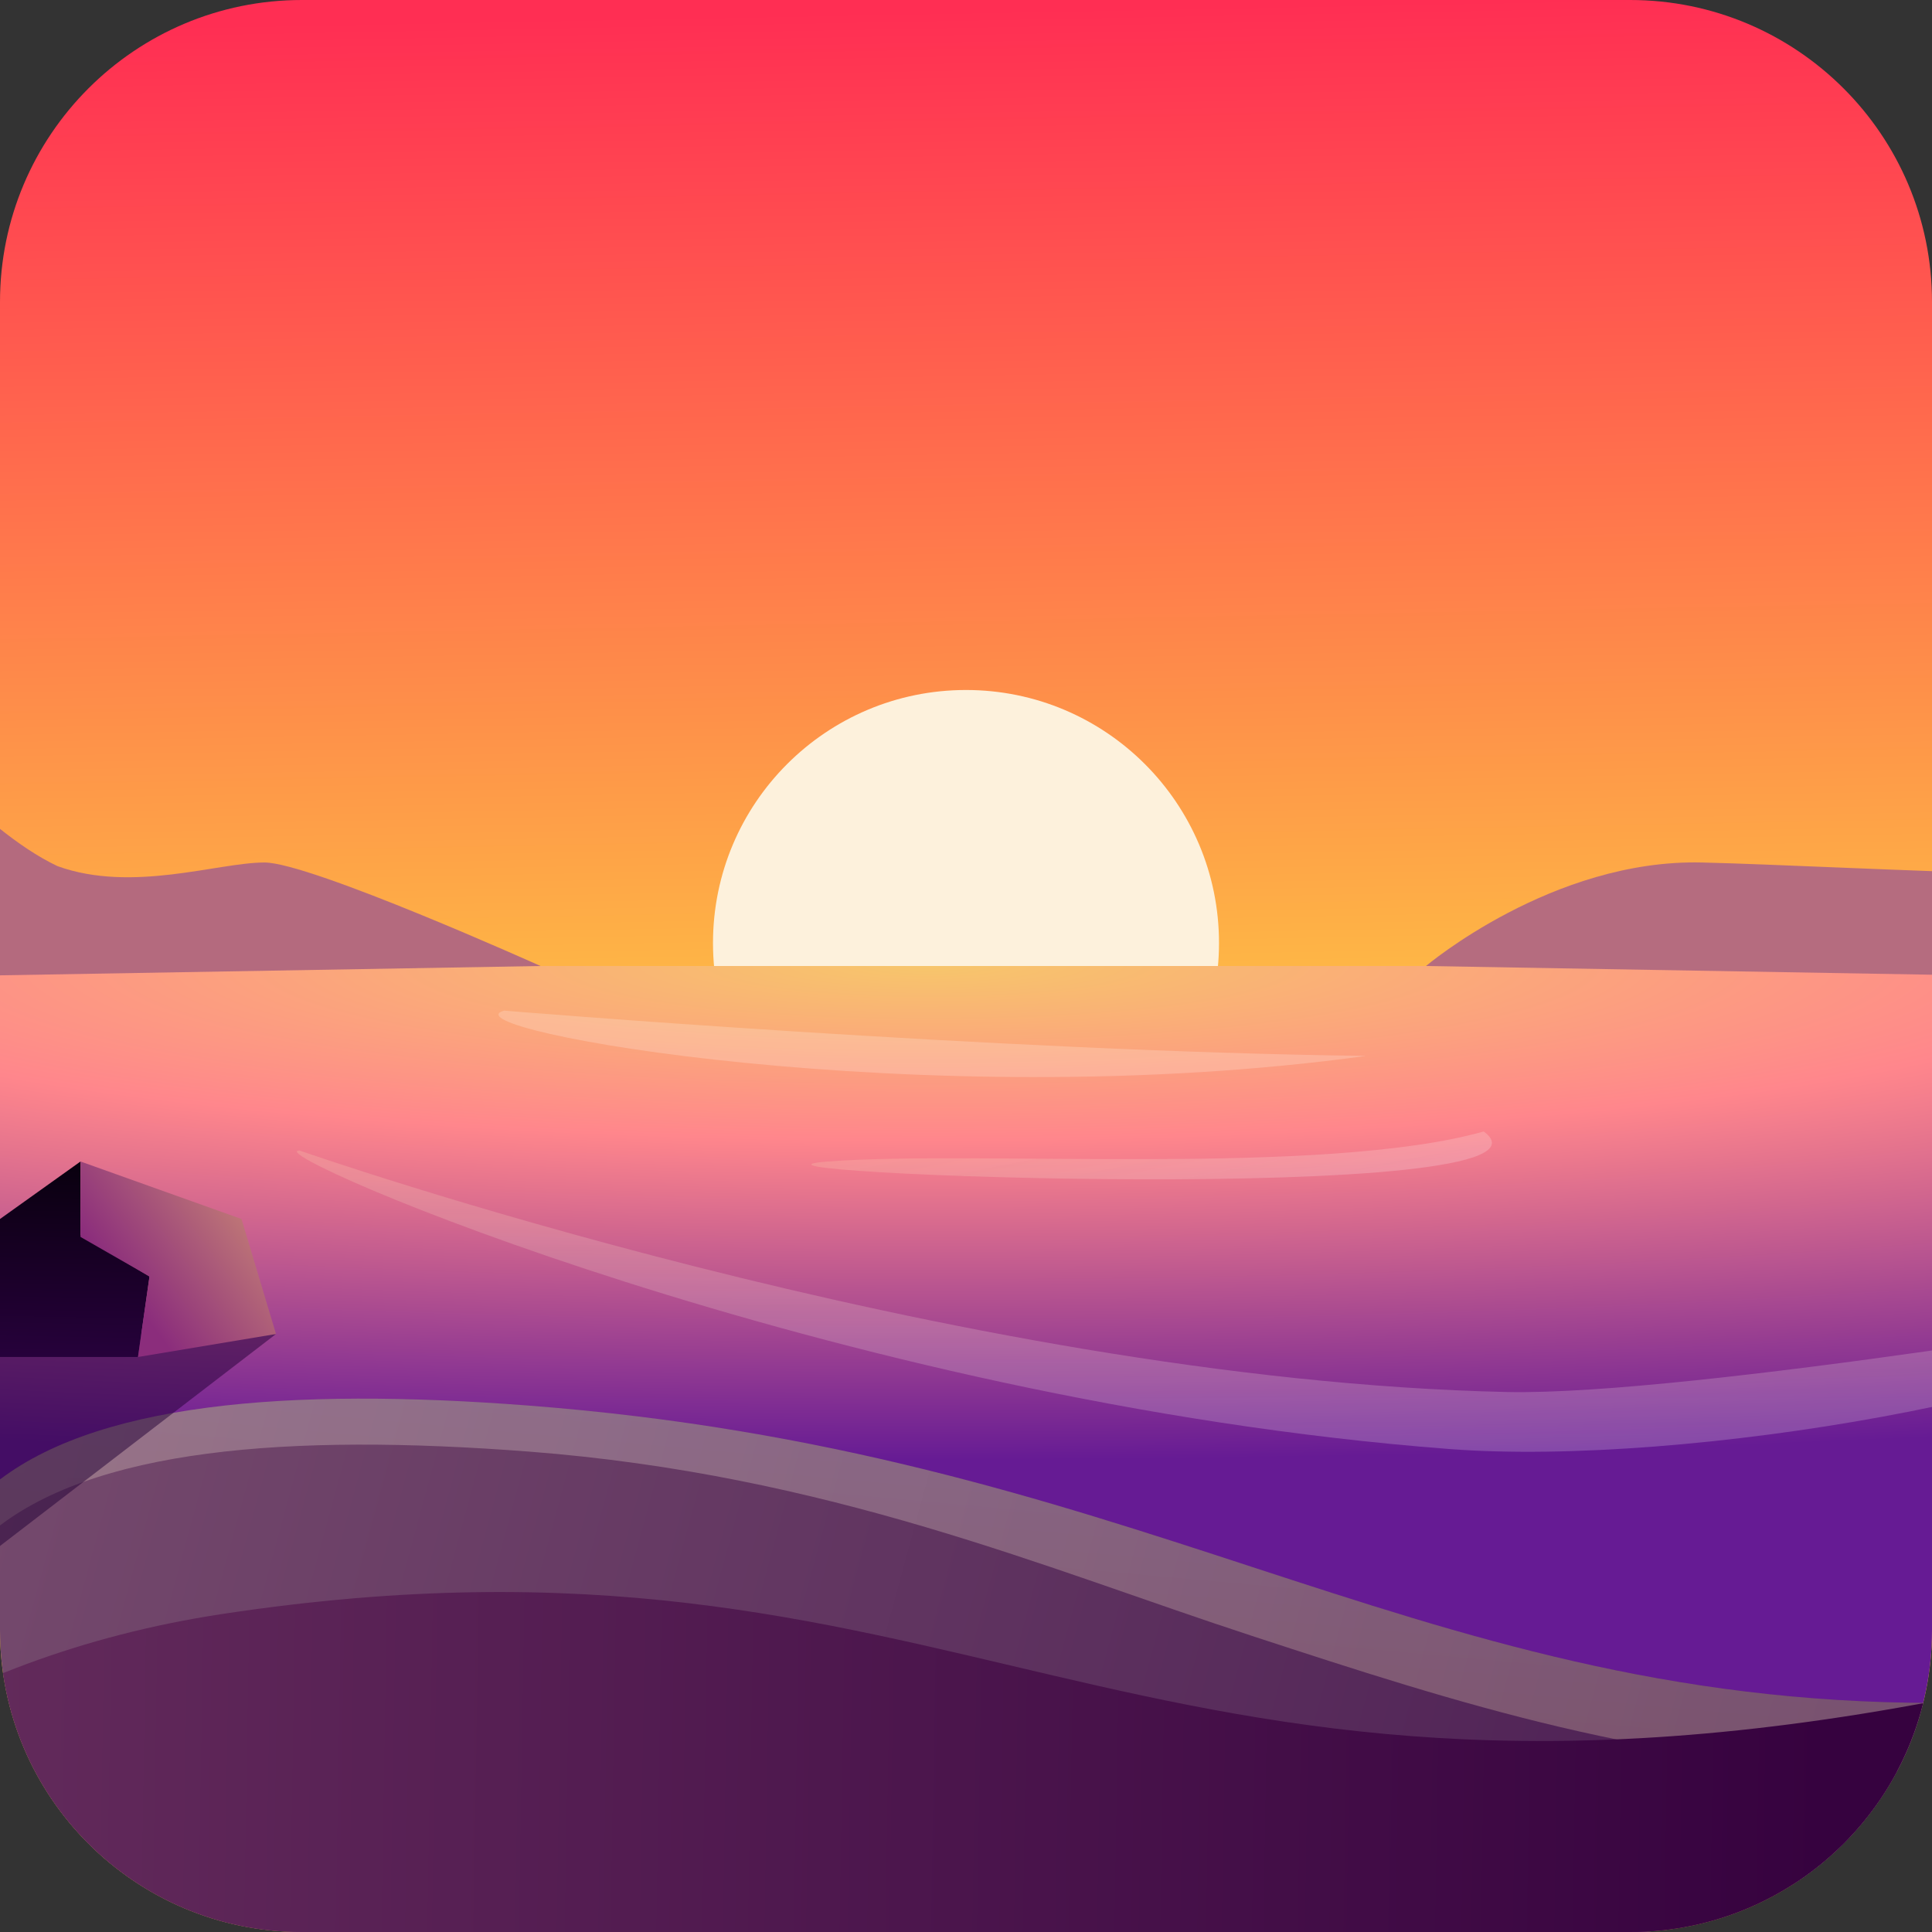 <?xml version="1.0" standalone="no"?><!DOCTYPE svg PUBLIC "-//W3C//DTD SVG 1.1//EN" "http://www.w3.org/Graphics/SVG/1.1/DTD/svg11.dtd"><svg height="1024" node-id="1" sillyvg="true" template-height="1024" template-width="1024" version="1.1" viewBox="0 0 1024 1024" width="1024" xmlns="http://www.w3.org/2000/svg" xmlns:xlink="http://www.w3.org/1999/xlink"><rect x="0" y="0" width="1024" height="1024" fill="#333333" stroke="none"/><defs node-id="51"><linearGradient gradientUnits="userSpaceOnUse" id="paint0_linear_609_4530" node-id="18" spreadMethod="pad" x1="60.952" x2="85.333" y1="-121.905" y2="1170.29"><stop offset="0.105" stop-color="#ff2e53"></stop><stop offset="0.606" stop-color="#feda42"></stop><stop offset="0.915" stop-color="#fea747"></stop></linearGradient><radialGradient cx="0" cy="0" fx="0" fy="0" gradientTransform="matrix(0 786.286 -4956.11 0 493.715 512)" gradientUnits="userSpaceOnUse" id="paint1_radial_609_4530" node-id="22" r="1" rev="8" spreadMethod="pad"><stop offset="0" stop-color="#f7c66b"></stop><stop offset="0.118" stop-color="#ff868c"></stop><stop offset="0.333" stop-color="#661b94"></stop><stop offset="0.95" stop-color="#661b94"></stop></radialGradient><linearGradient gradientUnits="userSpaceOnUse" id="paint2_linear_609_4530" node-id="27" spreadMethod="pad" x1="664.389" x2="664.389" y1="769.476" y2="609.795"><stop offset="0" stop-color="#ffffff"></stop><stop offset="1" stop-color="#fceebc" stop-opacity="0.9"></stop></linearGradient><linearGradient gradientUnits="userSpaceOnUse" id="paint3_linear_609_4530" node-id="30" spreadMethod="pad" x1="617.132" x2="604.855" y1="645.958" y2="582.799"><stop offset="0" stop-color="#ffffff"></stop><stop offset="1" stop-color="#fceebc" stop-opacity="0.9"></stop></linearGradient><linearGradient gradientUnits="userSpaceOnUse" id="paint4_linear_609_4530" node-id="33" spreadMethod="pad" x1="941.511" x2="-19.293" y1="1026.6" y2="765.541"><stop offset="0" stop-color="#4c1f54"></stop><stop offset="1" stop-color="#754a6d"></stop></linearGradient><linearGradient gradientUnits="userSpaceOnUse" id="paint5_linear_609_4530" node-id="36" spreadMethod="pad" x1="487.619" x2="463.238" y1="731.428" y2="999.619"><stop offset="0" stop-color="#ffffff"></stop><stop offset="1" stop-color="#ffd987"></stop></linearGradient><linearGradient gradientUnits="userSpaceOnUse" id="paint6_linear_609_4530" node-id="39" spreadMethod="pad" x1="966.753" x2="-222.671" y1="1038.29" y2="1018.56"><stop offset="0" stop-color="#36023f"></stop><stop offset="1" stop-color="#6c3361"></stop></linearGradient><linearGradient gradientUnits="userSpaceOnUse" id="paint7_linear_609_4530" node-id="42" spreadMethod="pad" x1="27.429" x2="24.381" y1="615.619" y2="780.191"><stop offset="0" stop-color="#09000e"></stop><stop offset="1" stop-color="#380156"></stop></linearGradient><linearGradient gradientUnits="userSpaceOnUse" id="paint8_linear_609_4530" node-id="45" spreadMethod="pad" x1="60.953" x2="182.857" y1="676.572" y2="585.143"><stop offset="0" stop-color="#8b2d7c"></stop><stop offset="1" stop-color="#f5c471"></stop></linearGradient><clipPath id="clip0_609_4530" node-id="48"><path d="M 160.00 0.00 L 864.00 0.00 C 952.37 0.00 1024.00 71.63 1024.00 160.00 L 1024.00 864.00 C 1024.00 952.37 952.37 1024.00 864.00 1024.00 L 160.00 1024.00 C 71.63 1024.00 0.00 952.37 0.00 864.00 L 0.00 160.00 C -0.00 71.63 71.63 0.00 160.00 0.00 Z" fill="#000000" fill-rule="nonzero" node-id="114" stroke="none" target-height="1024" target-width="1024" target-x="0" target-y="0"></path></clipPath></defs><g clip-path="url(#clip0_609_4530)" id="sillyvg_g_0" node-id="118"><path d="M 160.00 0.00 L 864.00 0.00 C 952.37 0.00 1024.00 71.63 1024.00 160.00 L 1024.00 864.00 C 1024.00 952.37 952.37 1024.00 864.00 1024.00 L 160.00 1024.00 C 71.63 1024.00 0.00 952.37 0.00 864.00 L 0.00 160.00 C -0.00 71.63 71.63 0.00 160.00 0.00 Z" fill="url(#paint0_linear_609_4530)" fill-rule="nonzero" node-id="120" stroke="none" target-height="1024" target-width="1024" target-x="0" target-y="0"></path><path d="M 646.10 499.81 C 646.10 573.87 586.06 633.90 512.00 633.90 C 437.94 633.90 377.90 573.87 377.90 499.81 C 377.90 425.75 437.94 365.71 512.00 365.71 C 586.06 365.71 646.10 425.75 646.10 499.81 Z" fill="#fdf1dc" fill-rule="nonzero" node-id="122" stroke="none" target-height="268.19" target-width="268.19" target-x="377.905" target-y="365.715"></path><path d="M 512.00 1024.00 C 1230.31 1107.33 1024.00 794.77 1024.00 512.00 L 0.00 512.00 C 0.00 794.77 -136.03 1060.64 512.00 1024.00 Z" fill="url(#paint1_radial_609_4530)" fill-rule="nonzero" node-id="124" stroke="none" target-height="595.33" target-width="1366.341" target-x="-136.031" target-y="512"></path><path d="M 768.00 768.00 C 894.84 777.73 1118.31 737.84 1171.41 692.91 C 1171.41 692.91 895.85 739.91 798.73 737.79 C 505.90 731.43 158.73 609.79 158.73 609.79 C 134.35 609.79 441.35 742.94 768.00 768.00 Z" fill="url(#paint2_linear_609_4530)" fill-opacity="0.2" fill-rule="nonzero" group-id="1" node-id="128" stroke="none" target-height="167.936" target-width="1037.062" target-x="134.348" target-y="609.795"></path><path d="M 724.10 559.65 C 489.81 591.93 233.77 545.29 267.18 535.65 C 267.18 535.65 528.02 557.26 724.10 559.65 Z" fill="#ffffff" fill-opacity="0.2" fill-rule="nonzero" group-id="2" node-id="133" stroke="none" target-height="56.275" target-width="490.332" target-x="233.766" target-y="535.651"></path><path d="M 786.41 599.70 C 841.14 640.00 359.62 621.71 438.86 615.62 C 518.10 609.52 700.95 623.65 786.41 599.70 Z" fill="url(#paint3_linear_609_4530)" fill-opacity="0.2" fill-rule="nonzero" group-id="3" node-id="138" stroke="none" target-height="40.298" target-width="481.524" target-x="359.619" target-y="599.702"></path><path d="M 1025.68 905.15 C 945.37 1082.86 715.44 1221.88 507.76 1221.88 C 361.91 1221.88 189.91 1153.44 72.28 1051.08 C 46.38 1028.54 17.43 984.23 -2.89 943.74 C -22.44 904.77 -19.47 800.38 -5.11 788.23 C 47.98 743.30 153.18 735.24 280.02 744.97 C 606.67 770.03 749.48 902.59 1025.68 902.59 L 1025.68 905.15 Z" fill="url(#paint4_linear_609_4530)" fill-rule="nonzero" node-id="141" stroke="none" target-height="486.644" target-width="1048.122" target-x="-22.442" target-y="735.236"></path><path d="M 1008.35 938.98 C 1014.71 927.88 1020.51 916.60 1025.68 905.15 L 1025.68 902.59 C 884.13 902.59 777.62 867.77 663.45 830.46 C 554.83 794.95 439.27 757.18 280.02 744.97 C 153.18 735.24 47.98 743.30 -5.11 788.23 L -5.11 812.61 C 47.98 767.68 153.18 759.62 280.02 769.35 C 439.27 781.57 554.83 831.52 663.45 867.03 C 772.91 902.81 875.34 936.28 1008.35 938.98 Z" fill="url(#paint5_linear_609_4530)" fill-opacity="0.25" fill-rule="nonzero" group-id="4" node-id="145" stroke="none" target-height="203.746" target-width="1030.794" target-x="-5.114" target-y="735.236"></path><path d="M 1037.99 902.31 C 991.81 1133.00 759.25 1346.63 515.12 1403.00 C 343.67 1442.58 122.91 1360.04 -43.15 1271.63 C -79.71 1252.17 -125.77 1207.95 -160.64 1165.86 C -194.20 1125.36 -194.78 1041.52 -181.20 1023.34 C -130.98 956.12 -33.76 878.40 117.98 855.42 C 508.77 796.23 594.80 987.04 1037.29 899.29 L 1037.99 902.31 Z" fill="url(#paint6_linear_609_4530)" fill-rule="nonzero" node-id="148" stroke="none" target-height="646.349" target-width="1232.774" target-x="-194.784" target-y="796.231"></path><path d="M -9.54 826.73 L 146.29 707.05 L -9.54 707.05 L -9.54 826.73 Z" fill="#220136" fill-opacity="0.5" fill-rule="nonzero" node-id="150" stroke="none" target-height="119.682" target-width="155.823" target-x="-9.537" target-y="707.048"></path><path d="M 1212.95 402.29 C 1177.94 402.29 1158.10 384.00 1115.43 384.00 C 1093.65 384.00 1255.62 436.93 1212.95 457.14 C 1173.35 471.45 981.33 459.07 902.10 457.14 C 822.86 455.22 755.81 512.00 755.81 512.00 L 1109.33 518.10 L 1097.14 530.29 L 1383.62 542.48 L 1383.62 341.33 C 1383.62 341.33 1334.86 307.30 1304.38 335.24 C 1264.48 371.81 1247.96 402.29 1212.95 402.29 Z" fill="#b56c7f" fill-rule="nonzero" node-id="152" stroke="none" target-height="235.176" target-width="627.81" target-x="755.81" target-y="307.302"></path><path d="M -170.67 402.29 C -135.66 402.29 -115.81 384.00 -73.14 384.00 C -51.36 384.00 -12.19 438.86 30.48 459.07 C 70.07 473.38 115.42 457.14 140.19 457.14 C 164.57 457.14 286.48 512.00 286.48 512.00 L -67.05 518.10 L -54.86 530.29 L -341.33 542.48 L -341.33 341.33 C -341.33 341.33 -292.57 307.30 -262.10 335.24 C -222.20 371.81 -205.68 402.29 -170.67 402.29 Z" fill="#b46a7e" fill-rule="nonzero" node-id="154" stroke="none" target-height="235.176" target-width="627.809" target-x="-341.333" target-y="307.302"></path><path d="M 42.67 654.63 L 42.67 615.62 L 0.00 646.10 L 0.00 719.24 L 73.14 719.24 L 79.24 676.57 L 42.67 654.63 Z" fill="url(#paint7_linear_609_4530)" fill-rule="nonzero" node-id="156" stroke="none" target-height="103.619" target-width="79.238" target-x="0" target-y="615.619"></path><path d="M 42.67 655.60 L 42.67 615.62 L 128.00 646.10 L 146.29 707.05 L 73.14 719.24 L 79.24 676.57 L 42.67 655.60 Z" fill="url(#paint8_linear_609_4530)" fill-rule="nonzero" node-id="158" stroke="none" target-height="103.619" target-width="103.619" target-x="42.667" target-y="615.619"></path></g></svg>